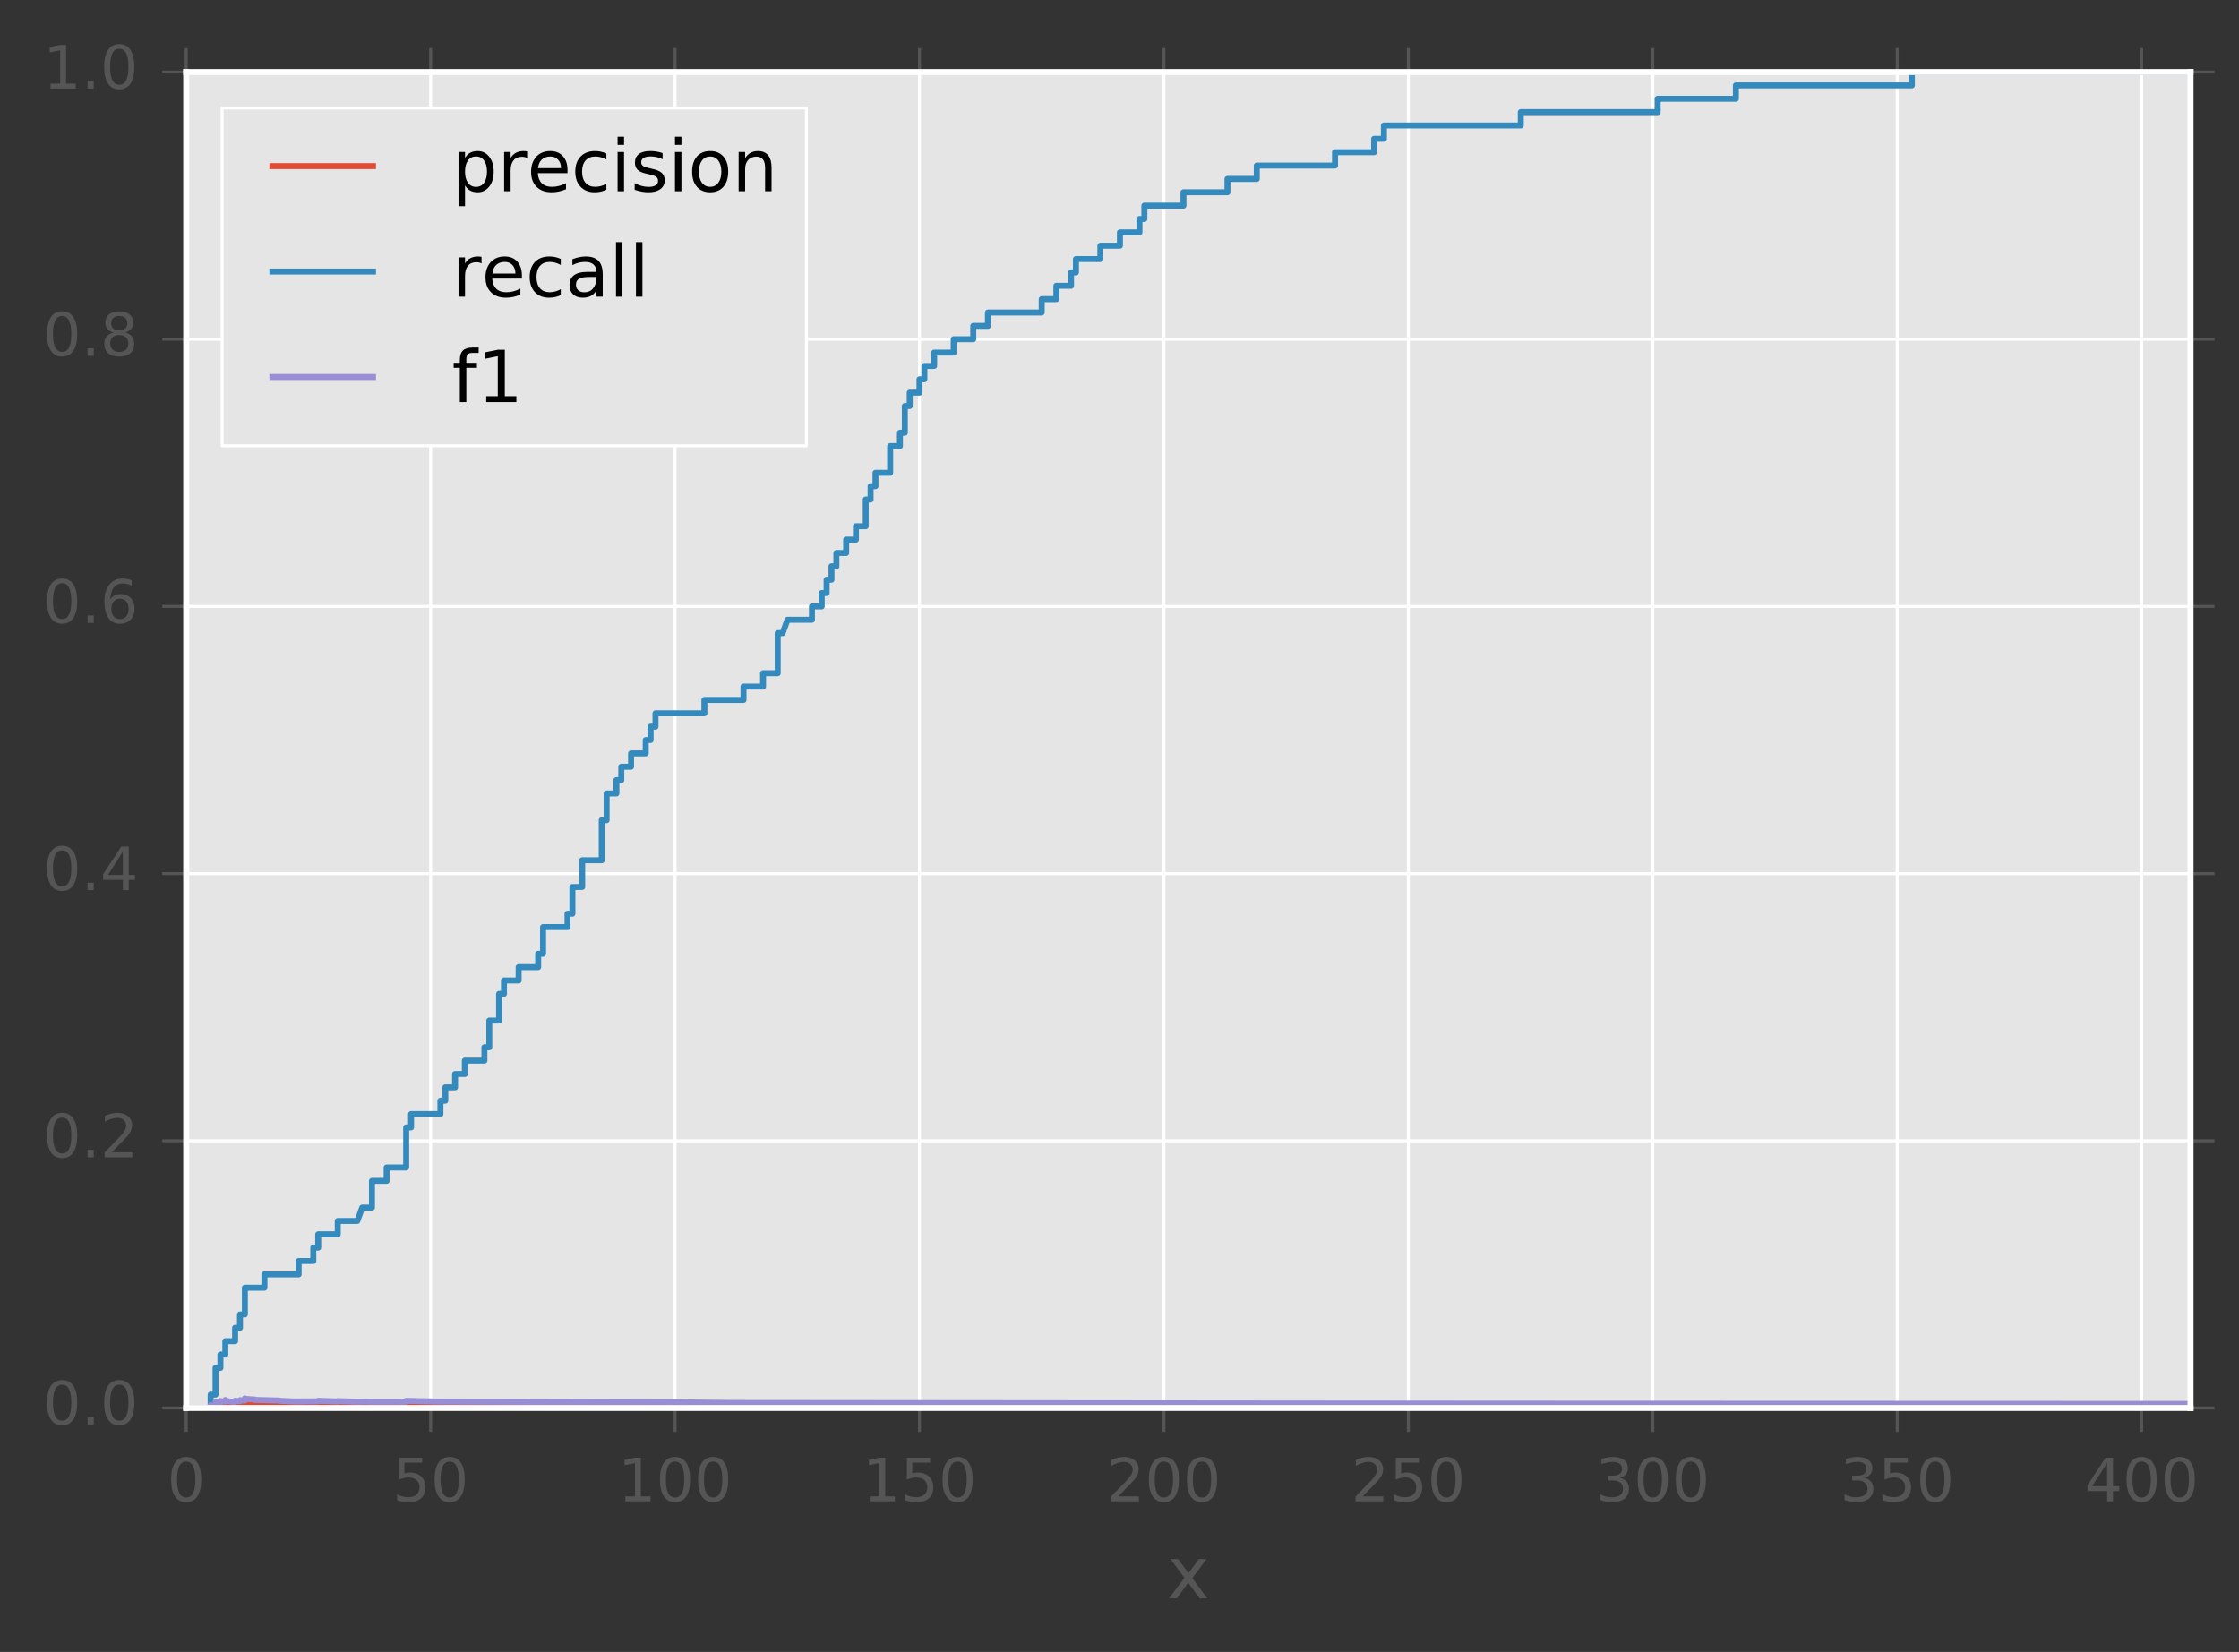 <?xml version="1.0" encoding="utf-8" standalone="no"?>
<!DOCTYPE svg PUBLIC "-//W3C//DTD SVG 1.1//EN"
  "http://www.w3.org/Graphics/SVG/1.1/DTD/svg11.dtd">
<!-- Created with matplotlib (http://matplotlib.org/) -->
<svg height="276pt" version="1.1" viewBox="0 0 374 276" width="374pt" xmlns="http://www.w3.org/2000/svg" xmlns:xlink="http://www.w3.org/1999/xlink">
 <rect x="0" y="0" width="374" height="276" fill="#333333" stroke="none"/>
 <defs>
  <style type="text/css">
*{stroke-linecap:butt;stroke-linejoin:round;stroke-miterlimit:100000;}
  </style>
 </defs>
 <g id="figure_1">
  <g id="patch_1">
   <path d="M 0 276.731 
L 374.481 276.731 
L 374.481 0 
L 0 0 
L 0 276.731 
z
" style="fill:none;"/>
  </g>
  <g id="axes_1">
   <g id="patch_2">
    <path d="M 31.103 235.239 
L 365.903 235.239 
L 365.903 12.039 
L 31.103 12.039 
z
" style="fill:#e5e5e5;"/>
   </g>
   <g id="matplotlib.axis_1">
    <g id="xtick_1">
     <g id="line2d_1">
      <path clip-path="url(#p56c1c72d8a)" d="M 31.103 235.239 
L 31.103 12.039 
" style="fill:none;stroke:#ffffff;stroke-linecap:square;stroke-width:0.5;"/>
     </g>
     <g id="line2d_2">
      <defs>
       <path d="M 0 0 
L 0 4 
" id="me4489cccd5" style="stroke:#555555;stroke-width:0.5;"/>
      </defs>
      <g>
       <use style="fill:#555555;stroke:#555555;stroke-width:0.5;" x="31.103" xlink:href="#me4489cccd5" y="235.239"/>
      </g>
     </g>
     <g id="line2d_3">
      <defs>
       <path d="M 0 0 
L 0 -4 
" id="m30f04e77b5" style="stroke:#555555;stroke-width:0.5;"/>
      </defs>
      <g>
       <use style="fill:#555555;stroke:#555555;stroke-width:0.5;" x="31.103" xlink:href="#m30f04e77b5" y="12.039"/>
      </g>
     </g>
     <g id="text_1">
      <!-- 0 -->
      <defs>
       <path d="M 31.781 66.406 
Q 24.172 66.406 20.328 58.906 
Q 16.5 51.422 16.5 36.375 
Q 16.5 21.391 20.328 13.891 
Q 24.172 6.391 31.781 6.391 
Q 39.453 6.391 43.281 13.891 
Q 47.125 21.391 47.125 36.375 
Q 47.125 51.422 43.281 58.906 
Q 39.453 66.406 31.781 66.406 
M 31.781 74.219 
Q 44.047 74.219 50.516 64.516 
Q 56.984 54.828 56.984 36.375 
Q 56.984 17.969 50.516 8.266 
Q 44.047 -1.422 31.781 -1.422 
Q 19.531 -1.422 13.062 8.266 
Q 6.594 17.969 6.594 36.375 
Q 6.594 54.828 13.062 64.516 
Q 19.531 74.219 31.781 74.219 
" id="BitstreamVeraSans-Roman-30"/>
      </defs>
      <g style="fill:#555555;" transform="translate(27.922 250.838)scale(0.1 -0.1)">
       <use xlink:href="#BitstreamVeraSans-Roman-30"/>
      </g>
     </g>
    </g>
    <g id="xtick_2">
     <g id="line2d_4">
      <path clip-path="url(#p56c1c72d8a)" d="M 71.932 235.239 
L 71.932 12.039 
" style="fill:none;stroke:#ffffff;stroke-linecap:square;stroke-width:0.5;"/>
     </g>
     <g id="line2d_5">
      <g>
       <use style="fill:#555555;stroke:#555555;stroke-width:0.5;" x="71.932" xlink:href="#me4489cccd5" y="235.239"/>
      </g>
     </g>
     <g id="line2d_6">
      <g>
       <use style="fill:#555555;stroke:#555555;stroke-width:0.5;" x="71.932" xlink:href="#m30f04e77b5" y="12.039"/>
      </g>
     </g>
     <g id="text_2">
      <!-- 50 -->
      <defs>
       <path d="M 10.797 72.906 
L 49.516 72.906 
L 49.516 64.594 
L 19.828 64.594 
L 19.828 46.734 
Q 21.969 47.469 24.109 47.828 
Q 26.266 48.188 28.422 48.188 
Q 40.625 48.188 47.75 41.5 
Q 54.891 34.812 54.891 23.391 
Q 54.891 11.625 47.562 5.094 
Q 40.234 -1.422 26.906 -1.422 
Q 22.312 -1.422 17.547 -0.641 
Q 12.797 0.141 7.719 1.703 
L 7.719 11.625 
Q 12.109 9.234 16.797 8.062 
Q 21.484 6.891 26.703 6.891 
Q 35.156 6.891 40.078 11.328 
Q 45.016 15.766 45.016 23.391 
Q 45.016 31 40.078 35.438 
Q 35.156 39.891 26.703 39.891 
Q 22.75 39.891 18.812 39.016 
Q 14.891 38.141 10.797 36.281 
z
" id="BitstreamVeraSans-Roman-35"/>
      </defs>
      <g style="fill:#555555;" transform="translate(65.57 250.838)scale(0.1 -0.1)">
       <use xlink:href="#BitstreamVeraSans-Roman-35"/>
       <use x="63.623" xlink:href="#BitstreamVeraSans-Roman-30"/>
      </g>
     </g>
    </g>
    <g id="xtick_3">
     <g id="line2d_7">
      <path clip-path="url(#p56c1c72d8a)" d="M 112.762 235.239 
L 112.762 12.039 
" style="fill:none;stroke:#ffffff;stroke-linecap:square;stroke-width:0.5;"/>
     </g>
     <g id="line2d_8">
      <g>
       <use style="fill:#555555;stroke:#555555;stroke-width:0.5;" x="112.762" xlink:href="#me4489cccd5" y="235.239"/>
      </g>
     </g>
     <g id="line2d_9">
      <g>
       <use style="fill:#555555;stroke:#555555;stroke-width:0.5;" x="112.762" xlink:href="#m30f04e77b5" y="12.039"/>
      </g>
     </g>
     <g id="text_3">
      <!-- 100 -->
      <defs>
       <path d="M 12.406 8.297 
L 28.516 8.297 
L 28.516 63.922 
L 10.984 60.406 
L 10.984 69.391 
L 28.422 72.906 
L 38.281 72.906 
L 38.281 8.297 
L 54.391 8.297 
L 54.391 0 
L 12.406 0 
z
" id="BitstreamVeraSans-Roman-31"/>
      </defs>
      <g style="fill:#555555;" transform="translate(103.218 250.838)scale(0.1 -0.1)">
       <use xlink:href="#BitstreamVeraSans-Roman-31"/>
       <use x="63.623" xlink:href="#BitstreamVeraSans-Roman-30"/>
       <use x="127.246" xlink:href="#BitstreamVeraSans-Roman-30"/>
      </g>
     </g>
    </g>
    <g id="xtick_4">
     <g id="line2d_10">
      <path clip-path="url(#p56c1c72d8a)" d="M 153.591 235.239 
L 153.591 12.039 
" style="fill:none;stroke:#ffffff;stroke-linecap:square;stroke-width:0.5;"/>
     </g>
     <g id="line2d_11">
      <g>
       <use style="fill:#555555;stroke:#555555;stroke-width:0.5;" x="153.591" xlink:href="#me4489cccd5" y="235.239"/>
      </g>
     </g>
     <g id="line2d_12">
      <g>
       <use style="fill:#555555;stroke:#555555;stroke-width:0.5;" x="153.591" xlink:href="#m30f04e77b5" y="12.039"/>
      </g>
     </g>
     <g id="text_4">
      <!-- 150 -->
      <g style="fill:#555555;" transform="translate(144.047 250.838)scale(0.1 -0.1)">
       <use xlink:href="#BitstreamVeraSans-Roman-31"/>
       <use x="63.623" xlink:href="#BitstreamVeraSans-Roman-35"/>
       <use x="127.246" xlink:href="#BitstreamVeraSans-Roman-30"/>
      </g>
     </g>
    </g>
    <g id="xtick_5">
     <g id="line2d_13">
      <path clip-path="url(#p56c1c72d8a)" d="M 194.42 235.239 
L 194.42 12.039 
" style="fill:none;stroke:#ffffff;stroke-linecap:square;stroke-width:0.5;"/>
     </g>
     <g id="line2d_14">
      <g>
       <use style="fill:#555555;stroke:#555555;stroke-width:0.5;" x="194.42" xlink:href="#me4489cccd5" y="235.239"/>
      </g>
     </g>
     <g id="line2d_15">
      <g>
       <use style="fill:#555555;stroke:#555555;stroke-width:0.5;" x="194.42" xlink:href="#m30f04e77b5" y="12.039"/>
      </g>
     </g>
     <g id="text_5">
      <!-- 200 -->
      <defs>
       <path d="M 19.188 8.297 
L 53.609 8.297 
L 53.609 0 
L 7.328 0 
L 7.328 8.297 
Q 12.938 14.109 22.625 23.891 
Q 32.328 33.688 34.812 36.531 
Q 39.547 41.844 41.422 45.531 
Q 43.312 49.219 43.312 52.781 
Q 43.312 58.594 39.234 62.25 
Q 35.156 65.922 28.609 65.922 
Q 23.969 65.922 18.812 64.312 
Q 13.672 62.703 7.812 59.422 
L 7.812 69.391 
Q 13.766 71.781 18.938 73 
Q 24.125 74.219 28.422 74.219 
Q 39.75 74.219 46.484 68.547 
Q 53.219 62.891 53.219 53.422 
Q 53.219 48.922 51.531 44.891 
Q 49.859 40.875 45.406 35.406 
Q 44.188 33.984 37.641 27.219 
Q 31.109 20.453 19.188 8.297 
" id="BitstreamVeraSans-Roman-32"/>
      </defs>
      <g style="fill:#555555;" transform="translate(184.876 250.838)scale(0.1 -0.1)">
       <use xlink:href="#BitstreamVeraSans-Roman-32"/>
       <use x="63.623" xlink:href="#BitstreamVeraSans-Roman-30"/>
       <use x="127.246" xlink:href="#BitstreamVeraSans-Roman-30"/>
      </g>
     </g>
    </g>
    <g id="xtick_6">
     <g id="line2d_16">
      <path clip-path="url(#p56c1c72d8a)" d="M 235.249 235.239 
L 235.249 12.039 
" style="fill:none;stroke:#ffffff;stroke-linecap:square;stroke-width:0.5;"/>
     </g>
     <g id="line2d_17">
      <g>
       <use style="fill:#555555;stroke:#555555;stroke-width:0.5;" x="235.249" xlink:href="#me4489cccd5" y="235.239"/>
      </g>
     </g>
     <g id="line2d_18">
      <g>
       <use style="fill:#555555;stroke:#555555;stroke-width:0.5;" x="235.249" xlink:href="#m30f04e77b5" y="12.039"/>
      </g>
     </g>
     <g id="text_6">
      <!-- 250 -->
      <g style="fill:#555555;" transform="translate(225.706 250.838)scale(0.1 -0.1)">
       <use xlink:href="#BitstreamVeraSans-Roman-32"/>
       <use x="63.623" xlink:href="#BitstreamVeraSans-Roman-35"/>
       <use x="127.246" xlink:href="#BitstreamVeraSans-Roman-30"/>
      </g>
     </g>
    </g>
    <g id="xtick_7">
     <g id="line2d_19">
      <path clip-path="url(#p56c1c72d8a)" d="M 276.079 235.239 
L 276.079 12.039 
" style="fill:none;stroke:#ffffff;stroke-linecap:square;stroke-width:0.5;"/>
     </g>
     <g id="line2d_20">
      <g>
       <use style="fill:#555555;stroke:#555555;stroke-width:0.5;" x="276.079" xlink:href="#me4489cccd5" y="235.239"/>
      </g>
     </g>
     <g id="line2d_21">
      <g>
       <use style="fill:#555555;stroke:#555555;stroke-width:0.5;" x="276.079" xlink:href="#m30f04e77b5" y="12.039"/>
      </g>
     </g>
     <g id="text_7">
      <!-- 300 -->
      <defs>
       <path d="M 40.578 39.312 
Q 47.656 37.797 51.625 33 
Q 55.609 28.219 55.609 21.188 
Q 55.609 10.406 48.188 4.484 
Q 40.766 -1.422 27.094 -1.422 
Q 22.516 -1.422 17.656 -0.516 
Q 12.797 0.391 7.625 2.203 
L 7.625 11.719 
Q 11.719 9.328 16.594 8.109 
Q 21.484 6.891 26.812 6.891 
Q 36.078 6.891 40.938 10.547 
Q 45.797 14.203 45.797 21.188 
Q 45.797 27.641 41.281 31.266 
Q 36.766 34.906 28.719 34.906 
L 20.219 34.906 
L 20.219 43.016 
L 29.109 43.016 
Q 36.375 43.016 40.234 45.922 
Q 44.094 48.828 44.094 54.297 
Q 44.094 59.906 40.109 62.906 
Q 36.141 65.922 28.719 65.922 
Q 24.656 65.922 20.016 65.031 
Q 15.375 64.156 9.812 62.312 
L 9.812 71.094 
Q 15.438 72.656 20.344 73.438 
Q 25.25 74.219 29.594 74.219 
Q 40.828 74.219 47.359 69.109 
Q 53.906 64.016 53.906 55.328 
Q 53.906 49.266 50.438 45.094 
Q 46.969 40.922 40.578 39.312 
" id="BitstreamVeraSans-Roman-33"/>
      </defs>
      <g style="fill:#555555;" transform="translate(266.535 250.838)scale(0.1 -0.1)">
       <use xlink:href="#BitstreamVeraSans-Roman-33"/>
       <use x="63.623" xlink:href="#BitstreamVeraSans-Roman-30"/>
       <use x="127.246" xlink:href="#BitstreamVeraSans-Roman-30"/>
      </g>
     </g>
    </g>
    <g id="xtick_8">
     <g id="line2d_22">
      <path clip-path="url(#p56c1c72d8a)" d="M 316.908 235.239 
L 316.908 12.039 
" style="fill:none;stroke:#ffffff;stroke-linecap:square;stroke-width:0.5;"/>
     </g>
     <g id="line2d_23">
      <g>
       <use style="fill:#555555;stroke:#555555;stroke-width:0.5;" x="316.908" xlink:href="#me4489cccd5" y="235.239"/>
      </g>
     </g>
     <g id="line2d_24">
      <g>
       <use style="fill:#555555;stroke:#555555;stroke-width:0.5;" x="316.908" xlink:href="#m30f04e77b5" y="12.039"/>
      </g>
     </g>
     <g id="text_8">
      <!-- 350 -->
      <g style="fill:#555555;" transform="translate(307.364 250.838)scale(0.1 -0.1)">
       <use xlink:href="#BitstreamVeraSans-Roman-33"/>
       <use x="63.623" xlink:href="#BitstreamVeraSans-Roman-35"/>
       <use x="127.246" xlink:href="#BitstreamVeraSans-Roman-30"/>
      </g>
     </g>
    </g>
    <g id="xtick_9">
     <g id="line2d_25">
      <path clip-path="url(#p56c1c72d8a)" d="M 357.737 235.239 
L 357.737 12.039 
" style="fill:none;stroke:#ffffff;stroke-linecap:square;stroke-width:0.5;"/>
     </g>
     <g id="line2d_26">
      <g>
       <use style="fill:#555555;stroke:#555555;stroke-width:0.5;" x="357.737" xlink:href="#me4489cccd5" y="235.239"/>
      </g>
     </g>
     <g id="line2d_27">
      <g>
       <use style="fill:#555555;stroke:#555555;stroke-width:0.5;" x="357.737" xlink:href="#m30f04e77b5" y="12.039"/>
      </g>
     </g>
     <g id="text_9">
      <!-- 400 -->
      <defs>
       <path d="M 37.797 64.312 
L 12.891 25.391 
L 37.797 25.391 
z
M 35.203 72.906 
L 47.609 72.906 
L 47.609 25.391 
L 58.016 25.391 
L 58.016 17.188 
L 47.609 17.188 
L 47.609 0 
L 37.797 0 
L 37.797 17.188 
L 4.891 17.188 
L 4.891 26.703 
z
" id="BitstreamVeraSans-Roman-34"/>
      </defs>
      <g style="fill:#555555;" transform="translate(348.194 250.838)scale(0.1 -0.1)">
       <use xlink:href="#BitstreamVeraSans-Roman-34"/>
       <use x="63.623" xlink:href="#BitstreamVeraSans-Roman-30"/>
       <use x="127.246" xlink:href="#BitstreamVeraSans-Roman-30"/>
      </g>
     </g>
    </g>
    <g id="text_10">
     <!-- x -->
     <defs>
      <path d="M 54.891 54.688 
L 35.109 28.078 
L 55.906 0 
L 45.312 0 
L 29.391 21.484 
L 13.484 0 
L 2.875 0 
L 24.125 28.609 
L 4.688 54.688 
L 15.281 54.688 
L 29.781 35.203 
L 44.281 54.688 
z
" id="BitstreamVeraSans-Roman-78"/>
     </defs>
     <g style="fill:#555555;" transform="translate(194.952 267.035)scale(0.12 -0.12)">
      <use xlink:href="#BitstreamVeraSans-Roman-78"/>
     </g>
    </g>
   </g>
   <g id="matplotlib.axis_2">
    <g id="ytick_1">
     <g id="line2d_28">
      <path clip-path="url(#p56c1c72d8a)" d="M 31.103 235.239 
L 365.903 235.239 
" style="fill:none;stroke:#ffffff;stroke-linecap:square;stroke-width:0.5;"/>
     </g>
     <g id="line2d_29">
      <defs>
       <path d="M 0 0 
L -4 0 
" id="mc86b7fa9bc" style="stroke:#555555;stroke-width:0.5;"/>
      </defs>
      <g>
       <use style="fill:#555555;stroke:#555555;stroke-width:0.5;" x="31.103" xlink:href="#mc86b7fa9bc" y="235.239"/>
      </g>
     </g>
     <g id="line2d_30">
      <defs>
       <path d="M 0 0 
L 4 0 
" id="m906331a418" style="stroke:#555555;stroke-width:0.5;"/>
      </defs>
      <g>
       <use style="fill:#555555;stroke:#555555;stroke-width:0.5;" x="365.903" xlink:href="#m906331a418" y="235.239"/>
      </g>
     </g>
     <g id="text_11">
      <!-- 0.0 -->
      <defs>
       <path d="M 10.688 12.406 
L 21 12.406 
L 21 0 
L 10.688 0 
z
" id="BitstreamVeraSans-Roman-2e"/>
      </defs>
      <g style="fill:#555555;" transform="translate(7.2 237.998)scale(0.1 -0.1)">
       <use xlink:href="#BitstreamVeraSans-Roman-30"/>
       <use x="63.623" xlink:href="#BitstreamVeraSans-Roman-2e"/>
       <use x="95.41" xlink:href="#BitstreamVeraSans-Roman-30"/>
      </g>
     </g>
    </g>
    <g id="ytick_2">
     <g id="line2d_31">
      <path clip-path="url(#p56c1c72d8a)" d="M 31.103 190.599 
L 365.903 190.599 
" style="fill:none;stroke:#ffffff;stroke-linecap:square;stroke-width:0.5;"/>
     </g>
     <g id="line2d_32">
      <g>
       <use style="fill:#555555;stroke:#555555;stroke-width:0.5;" x="31.103" xlink:href="#mc86b7fa9bc" y="190.599"/>
      </g>
     </g>
     <g id="line2d_33">
      <g>
       <use style="fill:#555555;stroke:#555555;stroke-width:0.5;" x="365.903" xlink:href="#m906331a418" y="190.599"/>
      </g>
     </g>
     <g id="text_12">
      <!-- 0.2 -->
      <g style="fill:#555555;" transform="translate(7.2 193.358)scale(0.1 -0.1)">
       <use xlink:href="#BitstreamVeraSans-Roman-30"/>
       <use x="63.623" xlink:href="#BitstreamVeraSans-Roman-2e"/>
       <use x="95.41" xlink:href="#BitstreamVeraSans-Roman-32"/>
      </g>
     </g>
    </g>
    <g id="ytick_3">
     <g id="line2d_34">
      <path clip-path="url(#p56c1c72d8a)" d="M 31.103 145.959 
L 365.903 145.959 
" style="fill:none;stroke:#ffffff;stroke-linecap:square;stroke-width:0.5;"/>
     </g>
     <g id="line2d_35">
      <g>
       <use style="fill:#555555;stroke:#555555;stroke-width:0.5;" x="31.103" xlink:href="#mc86b7fa9bc" y="145.959"/>
      </g>
     </g>
     <g id="line2d_36">
      <g>
       <use style="fill:#555555;stroke:#555555;stroke-width:0.5;" x="365.903" xlink:href="#m906331a418" y="145.959"/>
      </g>
     </g>
     <g id="text_13">
      <!-- 0.4 -->
      <g style="fill:#555555;" transform="translate(7.2 148.718)scale(0.1 -0.1)">
       <use xlink:href="#BitstreamVeraSans-Roman-30"/>
       <use x="63.623" xlink:href="#BitstreamVeraSans-Roman-2e"/>
       <use x="95.41" xlink:href="#BitstreamVeraSans-Roman-34"/>
      </g>
     </g>
    </g>
    <g id="ytick_4">
     <g id="line2d_37">
      <path clip-path="url(#p56c1c72d8a)" d="M 31.103 101.319 
L 365.903 101.319 
" style="fill:none;stroke:#ffffff;stroke-linecap:square;stroke-width:0.5;"/>
     </g>
     <g id="line2d_38">
      <g>
       <use style="fill:#555555;stroke:#555555;stroke-width:0.5;" x="31.103" xlink:href="#mc86b7fa9bc" y="101.319"/>
      </g>
     </g>
     <g id="line2d_39">
      <g>
       <use style="fill:#555555;stroke:#555555;stroke-width:0.5;" x="365.903" xlink:href="#m906331a418" y="101.319"/>
      </g>
     </g>
     <g id="text_14">
      <!-- 0.6 -->
      <defs>
       <path d="M 33.016 40.375 
Q 26.375 40.375 22.484 35.828 
Q 18.609 31.297 18.609 23.391 
Q 18.609 15.531 22.484 10.953 
Q 26.375 6.391 33.016 6.391 
Q 39.656 6.391 43.531 10.953 
Q 47.406 15.531 47.406 23.391 
Q 47.406 31.297 43.531 35.828 
Q 39.656 40.375 33.016 40.375 
M 52.594 71.297 
L 52.594 62.312 
Q 48.875 64.062 45.094 64.984 
Q 41.312 65.922 37.594 65.922 
Q 27.828 65.922 22.672 59.328 
Q 17.531 52.734 16.797 39.406 
Q 19.672 43.656 24.016 45.922 
Q 28.375 48.188 33.594 48.188 
Q 44.578 48.188 50.953 41.516 
Q 57.328 34.859 57.328 23.391 
Q 57.328 12.156 50.688 5.359 
Q 44.047 -1.422 33.016 -1.422 
Q 20.359 -1.422 13.672 8.266 
Q 6.984 17.969 6.984 36.375 
Q 6.984 53.656 15.188 63.938 
Q 23.391 74.219 37.203 74.219 
Q 40.922 74.219 44.703 73.484 
Q 48.484 72.75 52.594 71.297 
" id="BitstreamVeraSans-Roman-36"/>
      </defs>
      <g style="fill:#555555;" transform="translate(7.2 104.078)scale(0.1 -0.1)">
       <use xlink:href="#BitstreamVeraSans-Roman-30"/>
       <use x="63.623" xlink:href="#BitstreamVeraSans-Roman-2e"/>
       <use x="95.41" xlink:href="#BitstreamVeraSans-Roman-36"/>
      </g>
     </g>
    </g>
    <g id="ytick_5">
     <g id="line2d_40">
      <path clip-path="url(#p56c1c72d8a)" d="M 31.103 56.679 
L 365.903 56.679 
" style="fill:none;stroke:#ffffff;stroke-linecap:square;stroke-width:0.5;"/>
     </g>
     <g id="line2d_41">
      <g>
       <use style="fill:#555555;stroke:#555555;stroke-width:0.5;" x="31.103" xlink:href="#mc86b7fa9bc" y="56.679"/>
      </g>
     </g>
     <g id="line2d_42">
      <g>
       <use style="fill:#555555;stroke:#555555;stroke-width:0.5;" x="365.903" xlink:href="#m906331a418" y="56.679"/>
      </g>
     </g>
     <g id="text_15">
      <!-- 0.8 -->
      <defs>
       <path d="M 31.781 34.625 
Q 24.75 34.625 20.719 30.859 
Q 16.703 27.094 16.703 20.516 
Q 16.703 13.922 20.719 10.156 
Q 24.75 6.391 31.781 6.391 
Q 38.812 6.391 42.859 10.172 
Q 46.922 13.969 46.922 20.516 
Q 46.922 27.094 42.891 30.859 
Q 38.875 34.625 31.781 34.625 
M 21.922 38.812 
Q 15.578 40.375 12.031 44.719 
Q 8.5 49.078 8.5 55.328 
Q 8.5 64.062 14.719 69.141 
Q 20.953 74.219 31.781 74.219 
Q 42.672 74.219 48.875 69.141 
Q 55.078 64.062 55.078 55.328 
Q 55.078 49.078 51.531 44.719 
Q 48 40.375 41.703 38.812 
Q 48.828 37.156 52.797 32.312 
Q 56.781 27.484 56.781 20.516 
Q 56.781 9.906 50.312 4.234 
Q 43.844 -1.422 31.781 -1.422 
Q 19.734 -1.422 13.25 4.234 
Q 6.781 9.906 6.781 20.516 
Q 6.781 27.484 10.781 32.312 
Q 14.797 37.156 21.922 38.812 
M 18.312 54.391 
Q 18.312 48.734 21.844 45.562 
Q 25.391 42.391 31.781 42.391 
Q 38.141 42.391 41.719 45.562 
Q 45.312 48.734 45.312 54.391 
Q 45.312 60.062 41.719 63.234 
Q 38.141 66.406 31.781 66.406 
Q 25.391 66.406 21.844 63.234 
Q 18.312 60.062 18.312 54.391 
" id="BitstreamVeraSans-Roman-38"/>
      </defs>
      <g style="fill:#555555;" transform="translate(7.2 59.438)scale(0.1 -0.1)">
       <use xlink:href="#BitstreamVeraSans-Roman-30"/>
       <use x="63.623" xlink:href="#BitstreamVeraSans-Roman-2e"/>
       <use x="95.41" xlink:href="#BitstreamVeraSans-Roman-38"/>
      </g>
     </g>
    </g>
    <g id="ytick_6">
     <g id="line2d_43">
      <path clip-path="url(#p56c1c72d8a)" d="M 31.103 12.039 
L 365.903 12.039 
" style="fill:none;stroke:#ffffff;stroke-linecap:square;stroke-width:0.5;"/>
     </g>
     <g id="line2d_44">
      <g>
       <use style="fill:#555555;stroke:#555555;stroke-width:0.5;" x="31.103" xlink:href="#mc86b7fa9bc" y="12.039"/>
      </g>
     </g>
     <g id="line2d_45">
      <g>
       <use style="fill:#555555;stroke:#555555;stroke-width:0.5;" x="365.903" xlink:href="#m906331a418" y="12.039"/>
      </g>
     </g>
     <g id="text_16">
      <!-- 1.0 -->
      <g style="fill:#555555;" transform="translate(7.2 14.798)scale(0.1 -0.1)">
       <use xlink:href="#BitstreamVeraSans-Roman-31"/>
       <use x="63.623" xlink:href="#BitstreamVeraSans-Roman-2e"/>
       <use x="95.41" xlink:href="#BitstreamVeraSans-Roman-30"/>
      </g>
     </g>
    </g>
   </g>
   <g id="line2d_46">
    <path clip-path="url(#p56c1c72d8a)" d="M 31.103 235.239 
L 31.92 235.239 
L 31.92 235.239 
L 31.92 235.239 
L 32.736 235.239 
L 32.736 235.239 
L 32.736 235.239 
L 33.553 235.239 
L 33.553 235.239 
L 33.553 235.239 
L 34.369 235.239 
L 34.369 235.239 
L 34.369 235.239 
L 35.186 235.239 
L 35.186 235.239 
L 35.186 235.239 
L 35.186 234.98 
L 35.186 234.98 
L 35.186 234.98 
L 35.186 235.03 
L 36.003 235.039 
L 36.003 234.693 
L 36.003 234.734 
L 36.819 234.767 
L 36.819 234.609 
L 36.819 234.665 
L 37.636 234.669 
L 37.636 234.526 
L 37.636 234.606 
L 40.902 234.58 
L 40.902 234.406 
L 40.902 234.446 
L 43.352 234.558 
L 43.352 234.576 
L 49.885 234.689 
L 49.885 234.691 
L 49.885 234.691 
L 49.885 234.691 
L 49.885 234.636 
L 49.885 234.653 
L 114.395 234.775 
L 114.395 234.777 
L 263.83 234.891 
L 263.83 234.892 
L 365.903 234.902 
L 365.903 234.902 
" style="fill:none;stroke:#e24a33;stroke-linecap:square;"/>
   </g>
   <g id="line2d_47">
    <path clip-path="url(#p56c1c72d8a)" d="M 31.103 235.239 
L 31.92 235.239 
L 31.92 235.239 
L 31.92 235.239 
L 32.736 235.239 
L 32.736 235.239 
L 32.736 235.239 
L 33.553 235.239 
L 33.553 235.239 
L 33.553 235.239 
L 34.369 235.239 
L 34.369 235.239 
L 34.369 235.239 
L 35.186 235.239 
L 35.186 235.239 
L 35.186 235.239 
L 35.186 233.007 
L 35.186 233.007 
L 35.186 233.007 
L 36.003 233.007 
L 36.003 233.007 
L 36.003 233.007 
L 36.003 230.775 
L 36.003 230.775 
L 36.003 230.775 
L 36.003 228.543 
L 36.003 228.543 
L 36.003 228.543 
L 36.819 228.543 
L 36.819 228.543 
L 36.819 228.543 
L 36.819 226.311 
L 36.819 226.311 
L 36.819 226.311 
L 37.636 226.311 
L 37.636 226.311 
L 37.636 226.311 
L 37.636 224.079 
L 37.636 224.079 
L 37.636 224.079 
L 38.452 224.079 
L 38.452 224.079 
L 38.452 224.079 
L 39.269 224.079 
L 39.269 224.079 
L 39.269 224.079 
L 39.269 221.847 
L 39.269 221.847 
L 39.269 221.847 
L 40.086 221.847 
L 40.086 221.847 
L 40.086 221.847 
L 40.086 219.615 
L 40.086 219.615 
L 40.086 219.615 
L 40.902 219.615 
L 40.902 219.615 
L 40.902 219.615 
L 40.902 217.383 
L 40.902 217.383 
L 40.902 217.383 
L 40.902 215.151 
L 40.902 215.151 
L 40.902 215.151 
L 41.719 215.151 
L 41.719 215.151 
L 41.719 215.151 
L 42.535 215.151 
L 42.535 215.151 
L 42.535 215.151 
L 43.352 215.151 
L 43.352 215.151 
L 43.352 215.151 
L 44.168 215.151 
L 44.168 215.151 
L 44.168 215.151 
L 44.168 212.919 
L 44.168 212.919 
L 44.168 212.919 
L 44.985 212.919 
L 44.985 212.919 
L 44.985 212.919 
L 45.802 212.919 
L 45.802 212.919 
L 45.802 212.919 
L 46.618 212.919 
L 46.618 212.919 
L 46.618 212.919 
L 47.435 212.919 
L 47.435 212.919 
L 47.435 212.919 
L 48.251 212.919 
L 48.251 212.919 
L 48.251 212.919 
L 49.068 212.919 
L 49.068 212.919 
L 49.068 212.919 
L 49.885 212.919 
L 49.885 212.919 
L 49.885 212.919 
L 49.885 210.687 
L 49.885 210.687 
L 49.885 210.687 
L 50.701 210.687 
L 50.701 210.687 
L 50.701 210.687 
L 51.518 210.687 
L 51.518 210.687 
L 51.518 210.687 
L 52.334 210.687 
L 52.334 210.687 
L 52.334 210.687 
L 52.334 208.455 
L 52.334 208.455 
L 52.334 208.455 
L 53.151 208.455 
L 53.151 208.455 
L 53.151 208.455 
L 53.151 206.223 
L 53.151 206.223 
L 53.151 206.223 
L 53.968 206.223 
L 53.968 206.223 
L 53.968 206.223 
L 54.784 206.223 
L 54.784 206.223 
L 54.784 206.223 
L 55.601 206.223 
L 55.601 206.223 
L 55.601 206.223 
L 56.417 206.223 
L 56.417 206.223 
L 56.417 206.223 
L 56.417 203.991 
L 56.417 203.991 
L 56.417 203.991 
L 57.234 203.991 
L 57.234 203.991 
L 57.234 203.991 
L 58.05 203.991 
L 58.05 203.991 
L 58.05 203.991 
L 58.867 203.991 
L 58.867 203.991 
L 58.867 203.991 
L 59.684 203.991 
L 59.684 203.991 
L 59.684 203.991 
L 60.5 201.759 
L 60.5 201.759 
L 60.5 201.759 
L 61.317 201.759 
L 61.317 201.759 
L 61.317 201.759 
L 62.133 201.759 
L 62.133 201.759 
L 62.133 201.759 
L 62.133 199.527 
L 62.133 199.527 
L 62.133 199.527 
L 62.133 197.295 
L 62.133 197.295 
L 62.133 197.295 
L 62.95 197.295 
L 62.95 197.295 
L 62.95 197.295 
L 63.767 197.295 
L 63.767 197.295 
L 63.767 197.295 
L 64.583 197.295 
L 64.583 197.295 
L 64.583 197.295 
L 64.583 195.063 
L 64.583 195.063 
L 64.583 195.063 
L 65.4 195.063 
L 65.4 195.063 
L 65.4 195.063 
L 66.216 195.063 
L 66.216 195.063 
L 66.216 195.063 
L 67.033 195.063 
L 67.033 195.063 
L 67.033 195.063 
L 67.849 195.063 
L 67.849 195.063 
L 67.849 195.063 
L 67.849 192.831 
L 67.849 192.831 
L 67.849 192.831 
L 67.849 190.599 
L 67.849 190.599 
L 67.849 190.599 
L 67.849 188.367 
L 67.849 188.367 
L 67.849 188.367 
L 68.666 188.367 
L 68.666 188.367 
L 68.666 188.367 
L 68.666 186.135 
L 68.666 186.135 
L 68.666 186.135 
L 69.483 186.135 
L 69.483 186.135 
L 69.483 186.135 
L 70.299 186.135 
L 70.299 186.135 
L 70.299 186.135 
L 71.116 186.135 
L 71.116 186.135 
L 71.116 186.135 
L 71.932 186.135 
L 71.932 186.135 
L 71.932 186.135 
L 72.749 186.135 
L 72.749 186.135 
L 72.749 186.135 
L 73.566 186.135 
L 73.566 186.135 
L 73.566 186.135 
L 73.566 183.903 
L 73.566 183.903 
L 73.566 183.903 
L 74.382 183.903 
L 74.382 183.903 
L 74.382 183.903 
L 74.382 181.671 
L 74.382 181.671 
L 74.382 181.671 
L 75.199 181.671 
L 75.199 181.671 
L 75.199 181.671 
L 76.015 181.671 
L 76.015 181.671 
L 76.015 181.671 
L 76.015 179.439 
L 76.015 179.439 
L 76.015 179.439 
L 76.832 179.439 
L 76.832 179.439 
L 76.832 179.439 
L 77.648 179.439 
L 77.648 179.439 
L 77.648 179.439 
L 77.648 177.207 
L 77.648 177.207 
L 77.648 177.207 
L 78.465 177.207 
L 78.465 177.207 
L 78.465 177.207 
L 79.282 177.207 
L 79.282 177.207 
L 79.282 177.207 
L 80.098 177.207 
L 80.098 177.207 
L 80.098 177.207 
L 80.915 177.207 
L 80.915 177.207 
L 80.915 177.207 
L 80.915 174.975 
L 80.915 174.975 
L 80.915 174.975 
L 81.731 174.975 
L 81.731 174.975 
L 81.731 174.975 
L 81.731 172.743 
L 81.731 172.743 
L 81.731 172.743 
L 81.731 170.511 
L 81.731 170.511 
L 81.731 170.511 
L 82.548 170.511 
L 82.548 170.511 
L 82.548 170.511 
L 83.365 170.511 
L 83.365 170.511 
L 83.365 170.511 
L 83.365 168.279 
L 83.365 168.279 
L 83.365 168.279 
L 83.365 166.047 
L 83.365 166.047 
L 83.365 166.047 
L 84.181 166.047 
L 84.181 166.047 
L 84.181 166.047 
L 84.181 163.815 
L 84.181 163.815 
L 84.181 163.815 
L 84.998 163.815 
L 84.998 163.815 
L 84.998 163.815 
L 85.814 163.815 
L 85.814 163.815 
L 85.814 163.815 
L 86.631 163.815 
L 86.631 163.815 
L 86.631 163.815 
L 86.631 161.583 
L 86.631 161.583 
L 86.631 161.583 
L 87.448 161.583 
L 87.448 161.583 
L 87.448 161.583 
L 88.264 161.583 
L 88.264 161.583 
L 88.264 161.583 
L 89.081 161.583 
L 89.081 161.583 
L 89.081 161.583 
L 89.897 161.583 
L 89.897 161.583 
L 89.897 161.583 
L 89.897 159.351 
L 89.897 159.351 
L 89.897 159.351 
L 90.714 159.351 
L 90.714 159.351 
L 90.714 159.351 
L 90.714 157.119 
L 90.714 157.119 
L 90.714 157.119 
L 90.714 154.887 
L 90.714 154.887 
L 90.714 154.887 
L 91.53 154.887 
L 91.53 154.887 
L 91.53 154.887 
L 92.347 154.887 
L 92.347 154.887 
L 92.347 154.887 
L 93.164 154.887 
L 93.164 154.887 
L 93.164 154.887 
L 93.98 154.887 
L 93.98 154.887 
L 93.98 154.887 
L 94.797 154.887 
L 94.797 154.887 
L 94.797 154.887 
L 94.797 152.655 
L 94.797 152.655 
L 94.797 152.655 
L 95.613 152.655 
L 95.613 152.655 
L 95.613 152.655 
L 95.613 150.423 
L 95.613 150.423 
L 95.613 150.423 
L 95.613 148.191 
L 95.613 148.191 
L 95.613 148.191 
L 96.43 148.191 
L 96.43 148.191 
L 96.43 148.191 
L 97.247 148.191 
L 97.247 148.191 
L 97.247 148.191 
L 97.247 145.959 
L 97.247 145.959 
L 97.247 145.959 
L 97.247 143.727 
L 97.247 143.727 
L 97.247 143.727 
L 98.063 143.727 
L 98.063 143.727 
L 98.063 143.727 
L 98.88 143.727 
L 98.88 143.727 
L 98.88 143.727 
L 99.696 143.727 
L 99.696 143.727 
L 99.696 143.727 
L 100.513 143.727 
L 100.513 143.727 
L 100.513 143.727 
L 100.513 141.495 
L 100.513 141.495 
L 100.513 141.495 
L 100.513 139.263 
L 100.513 139.263 
L 100.513 139.263 
L 100.513 137.031 
L 100.513 137.031 
L 100.513 137.031 
L 101.329 137.031 
L 101.329 137.031 
L 101.329 137.031 
L 101.329 134.799 
L 101.329 134.799 
L 101.329 134.799 
L 101.329 132.567 
L 101.329 132.567 
L 101.329 132.567 
L 102.146 132.567 
L 102.146 132.567 
L 102.146 132.567 
L 102.963 132.567 
L 102.963 132.567 
L 102.963 132.567 
L 102.963 130.335 
L 102.963 130.335 
L 102.963 130.335 
L 103.779 130.335 
L 103.779 130.335 
L 103.779 130.335 
L 103.779 128.103 
L 103.779 128.103 
L 103.779 128.103 
L 104.596 128.103 
L 104.596 128.103 
L 104.596 128.103 
L 105.412 128.103 
L 105.412 128.103 
L 105.412 128.103 
L 105.412 125.871 
L 105.412 125.871 
L 105.412 125.871 
L 106.229 125.871 
L 106.229 125.871 
L 106.229 125.871 
L 107.046 125.871 
L 107.046 125.871 
L 107.046 125.871 
L 107.862 125.871 
L 107.862 125.871 
L 107.862 125.871 
L 107.862 123.639 
L 107.862 123.639 
L 107.862 123.639 
L 108.679 123.639 
L 108.679 123.639 
L 108.679 123.639 
L 108.679 121.407 
L 108.679 121.407 
L 108.679 121.407 
L 109.495 121.407 
L 109.495 121.407 
L 109.495 121.407 
L 109.495 119.175 
L 109.495 119.175 
L 109.495 119.175 
L 110.312 119.175 
L 110.312 119.175 
L 110.312 119.175 
L 111.128 119.175 
L 111.128 119.175 
L 111.128 119.175 
L 111.945 119.175 
L 111.945 119.175 
L 111.945 119.175 
L 112.762 119.175 
L 112.762 119.175 
L 112.762 119.175 
L 113.578 119.175 
L 113.578 119.175 
L 113.578 119.175 
L 114.395 119.175 
L 114.395 119.175 
L 114.395 119.175 
L 115.211 119.175 
L 115.211 119.175 
L 115.211 119.175 
L 116.028 119.175 
L 116.028 119.175 
L 116.028 119.175 
L 116.845 119.175 
L 116.845 119.175 
L 116.845 119.175 
L 117.661 119.175 
L 117.661 119.175 
L 117.661 119.175 
L 117.661 116.943 
L 117.661 116.943 
L 117.661 116.943 
L 118.478 116.943 
L 118.478 116.943 
L 118.478 116.943 
L 119.294 116.943 
L 119.294 116.943 
L 119.294 116.943 
L 120.111 116.943 
L 120.111 116.943 
L 120.111 116.943 
L 120.928 116.943 
L 120.928 116.943 
L 120.928 116.943 
L 121.744 116.943 
L 121.744 116.943 
L 121.744 116.943 
L 122.561 116.943 
L 122.561 116.943 
L 122.561 116.943 
L 123.377 116.943 
L 123.377 116.943 
L 123.377 116.943 
L 124.194 116.943 
L 124.194 116.943 
L 124.194 116.943 
L 124.194 114.711 
L 124.194 114.711 
L 124.194 114.711 
L 125.01 114.711 
L 125.01 114.711 
L 125.01 114.711 
L 125.827 114.711 
L 125.827 114.711 
L 125.827 114.711 
L 126.644 114.711 
L 126.644 114.711 
L 126.644 114.711 
L 127.46 114.711 
L 127.46 114.711 
L 127.46 114.711 
L 127.46 112.479 
L 127.46 112.479 
L 127.46 112.479 
L 128.277 112.479 
L 128.277 112.479 
L 128.277 112.479 
L 129.093 112.479 
L 129.093 112.479 
L 129.093 112.479 
L 129.91 112.479 
L 129.91 112.479 
L 129.91 112.479 
L 129.91 110.247 
L 129.91 110.247 
L 129.91 110.247 
L 129.91 108.015 
L 129.91 108.015 
L 129.91 108.015 
L 129.91 105.783 
L 129.91 105.783 
L 129.91 105.783 
L 130.727 105.783 
L 130.727 105.783 
L 130.727 105.783 
L 131.543 103.551 
L 131.543 103.551 
L 131.543 103.551 
L 132.36 103.551 
L 132.36 103.551 
L 132.36 103.551 
L 133.176 103.551 
L 133.176 103.551 
L 133.176 103.551 
L 133.993 103.551 
L 133.993 103.551 
L 133.993 103.551 
L 134.809 103.551 
L 134.809 103.551 
L 134.809 103.551 
L 135.626 103.551 
L 135.626 103.551 
L 135.626 103.551 
L 135.626 101.319 
L 135.626 101.319 
L 135.626 101.319 
L 136.443 101.319 
L 136.443 101.319 
L 136.443 101.319 
L 137.259 101.319 
L 137.259 101.319 
L 137.259 101.319 
L 137.259 99.087 
L 137.259 99.087 
L 137.259 99.087 
L 138.076 99.087 
L 138.076 99.087 
L 138.076 99.087 
L 138.076 96.855 
L 138.076 96.855 
L 138.076 96.855 
L 138.892 96.855 
L 138.892 96.855 
L 138.892 96.855 
L 138.892 94.623 
L 138.892 94.623 
L 138.892 94.623 
L 139.709 94.623 
L 139.709 94.623 
L 139.709 94.623 
L 139.709 92.391 
L 139.709 92.391 
L 139.709 92.391 
L 140.526 92.391 
L 140.526 92.391 
L 140.526 92.391 
L 141.342 92.391 
L 141.342 92.391 
L 141.342 92.391 
L 141.342 90.159 
L 141.342 90.159 
L 141.342 90.159 
L 142.159 90.159 
L 142.159 90.159 
L 142.159 90.159 
L 142.975 90.159 
L 142.975 90.159 
L 142.975 90.159 
L 142.975 87.927 
L 142.975 87.927 
L 142.975 87.927 
L 143.792 87.927 
L 143.792 87.927 
L 143.792 87.927 
L 144.608 87.927 
L 144.608 87.927 
L 144.608 87.927 
L 144.608 85.695 
L 144.608 85.695 
L 144.608 85.695 
L 144.608 83.463 
L 144.608 83.463 
L 144.608 83.463 
L 145.425 83.463 
L 145.425 83.463 
L 145.425 83.463 
L 145.425 81.231 
L 145.425 81.231 
L 145.425 81.231 
L 146.242 81.231 
L 146.242 81.231 
L 146.242 81.231 
L 146.242 78.999 
L 146.242 78.999 
L 146.242 78.999 
L 147.058 78.999 
L 147.058 78.999 
L 147.058 78.999 
L 147.875 78.999 
L 147.875 78.999 
L 147.875 78.999 
L 148.691 78.999 
L 148.691 78.999 
L 148.691 78.999 
L 148.691 76.767 
L 148.691 76.767 
L 148.691 76.767 
L 148.691 74.535 
L 148.691 74.535 
L 148.691 74.535 
L 149.508 74.535 
L 149.508 74.535 
L 149.508 74.535 
L 150.325 74.535 
L 150.325 74.535 
L 150.325 74.535 
L 150.325 72.303 
L 150.325 72.303 
L 150.325 72.303 
L 151.141 72.303 
L 151.141 72.303 
L 151.141 72.303 
L 151.141 70.071 
L 151.141 70.071 
L 151.141 70.071 
L 151.141 67.839 
L 151.141 67.839 
L 151.141 67.839 
L 151.958 67.839 
L 151.958 67.839 
L 151.958 67.839 
L 151.958 65.607 
L 151.958 65.607 
L 151.958 65.607 
L 152.774 65.607 
L 152.774 65.607 
L 152.774 65.607 
L 153.591 65.607 
L 153.591 65.607 
L 153.591 65.607 
L 153.591 63.375 
L 153.591 63.375 
L 153.591 63.375 
L 154.408 63.375 
L 154.408 63.375 
L 154.408 63.375 
L 154.408 61.143 
L 154.408 61.143 
L 154.408 61.143 
L 155.224 61.143 
L 155.224 61.143 
L 155.224 61.143 
L 156.041 61.143 
L 156.041 61.143 
L 156.041 61.143 
L 156.041 58.911 
L 156.041 58.911 
L 156.041 58.911 
L 156.857 58.911 
L 156.857 58.911 
L 156.857 58.911 
L 157.674 58.911 
L 157.674 58.911 
L 157.674 58.911 
L 158.49 58.911 
L 158.49 58.911 
L 158.49 58.911 
L 159.307 58.911 
L 159.307 58.911 
L 159.307 58.911 
L 159.307 56.679 
L 159.307 56.679 
L 159.307 56.679 
L 160.124 56.679 
L 160.124 56.679 
L 160.124 56.679 
L 160.94 56.679 
L 160.94 56.679 
L 160.94 56.679 
L 161.757 56.679 
L 161.757 56.679 
L 161.757 56.679 
L 162.573 56.679 
L 162.573 56.679 
L 162.573 56.679 
L 162.573 54.447 
L 162.573 54.447 
L 162.573 54.447 
L 163.39 54.447 
L 163.39 54.447 
L 163.39 54.447 
L 164.207 54.447 
L 164.207 54.447 
L 164.207 54.447 
L 165.023 54.447 
L 165.023 54.447 
L 165.023 54.447 
L 165.023 52.215 
L 165.023 52.215 
L 165.023 52.215 
L 165.84 52.215 
L 165.84 52.215 
L 165.84 52.215 
L 166.656 52.215 
L 166.656 52.215 
L 166.656 52.215 
L 167.473 52.215 
L 167.473 52.215 
L 167.473 52.215 
L 168.289 52.215 
L 168.289 52.215 
L 168.289 52.215 
L 169.106 52.215 
L 169.106 52.215 
L 169.106 52.215 
L 169.923 52.215 
L 169.923 52.215 
L 169.923 52.215 
L 170.739 52.215 
L 170.739 52.215 
L 170.739 52.215 
L 171.556 52.215 
L 171.556 52.215 
L 171.556 52.215 
L 172.372 52.215 
L 172.372 52.215 
L 172.372 52.215 
L 173.189 52.215 
L 173.189 52.215 
L 173.189 52.215 
L 174.006 52.215 
L 174.006 52.215 
L 174.006 52.215 
L 174.006 49.983 
L 174.006 49.983 
L 174.006 49.983 
L 174.822 49.983 
L 174.822 49.983 
L 174.822 49.983 
L 175.639 49.983 
L 175.639 49.983 
L 175.639 49.983 
L 176.455 49.983 
L 176.455 49.983 
L 176.455 49.983 
L 176.455 47.751 
L 176.455 47.751 
L 176.455 47.751 
L 177.272 47.751 
L 177.272 47.751 
L 177.272 47.751 
L 178.088 47.751 
L 178.088 47.751 
L 178.088 47.751 
L 178.905 47.751 
L 178.905 47.751 
L 178.905 47.751 
L 178.905 45.519 
L 178.905 45.519 
L 178.905 45.519 
L 179.722 45.519 
L 179.722 45.519 
L 179.722 45.519 
L 179.722 43.287 
L 179.722 43.287 
L 179.722 43.287 
L 180.538 43.287 
L 180.538 43.287 
L 180.538 43.287 
L 181.355 43.287 
L 181.355 43.287 
L 181.355 43.287 
L 182.171 43.287 
L 182.171 43.287 
L 182.171 43.287 
L 182.988 43.287 
L 182.988 43.287 
L 182.988 43.287 
L 183.805 43.287 
L 183.805 43.287 
L 183.805 43.287 
L 183.805 41.055 
L 183.805 41.055 
L 183.805 41.055 
L 184.621 41.055 
L 184.621 41.055 
L 184.621 41.055 
L 185.438 41.055 
L 185.438 41.055 
L 185.438 41.055 
L 186.254 41.055 
L 186.254 41.055 
L 186.254 41.055 
L 187.071 41.055 
L 187.071 41.055 
L 187.071 41.055 
L 187.071 38.823 
L 187.071 38.823 
L 187.071 38.823 
L 187.888 38.823 
L 187.888 38.823 
L 187.888 38.823 
L 188.704 38.823 
L 188.704 38.823 
L 188.704 38.823 
L 189.521 38.823 
L 189.521 38.823 
L 189.521 38.823 
L 190.337 38.823 
L 190.337 38.823 
L 190.337 38.823 
L 190.337 36.591 
L 190.337 36.591 
L 190.337 36.591 
L 191.154 36.591 
L 191.154 36.591 
L 191.154 36.591 
L 191.154 34.359 
L 191.154 34.359 
L 191.154 34.359 
L 191.97 34.359 
L 191.97 34.359 
L 191.97 34.359 
L 192.787 34.359 
L 192.787 34.359 
L 192.787 34.359 
L 193.604 34.359 
L 193.604 34.359 
L 193.604 34.359 
L 194.42 34.359 
L 194.42 34.359 
L 194.42 34.359 
L 195.237 34.359 
L 195.237 34.359 
L 195.237 34.359 
L 196.053 34.359 
L 196.053 34.359 
L 196.053 34.359 
L 196.87 34.359 
L 196.87 34.359 
L 196.87 34.359 
L 197.687 34.359 
L 197.687 34.359 
L 197.687 34.359 
L 197.687 32.127 
L 197.687 32.127 
L 197.687 32.127 
L 198.503 32.127 
L 198.503 32.127 
L 198.503 32.127 
L 199.32 32.127 
L 199.32 32.127 
L 199.32 32.127 
L 200.136 32.127 
L 200.136 32.127 
L 200.136 32.127 
L 200.953 32.127 
L 200.953 32.127 
L 200.953 32.127 
L 201.769 32.127 
L 201.769 32.127 
L 201.769 32.127 
L 202.586 32.127 
L 202.586 32.127 
L 202.586 32.127 
L 203.403 32.127 
L 203.403 32.127 
L 203.403 32.127 
L 204.219 32.127 
L 204.219 32.127 
L 204.219 32.127 
L 205.036 32.127 
L 205.036 32.127 
L 205.036 32.127 
L 205.036 29.895 
L 205.036 29.895 
L 205.036 29.895 
L 205.852 29.895 
L 205.852 29.895 
L 205.852 29.895 
L 206.669 29.895 
L 206.669 29.895 
L 206.669 29.895 
L 207.486 29.895 
L 207.486 29.895 
L 207.486 29.895 
L 208.302 29.895 
L 208.302 29.895 
L 208.302 29.895 
L 209.119 29.895 
L 209.119 29.895 
L 209.119 29.895 
L 209.935 29.895 
L 209.935 29.895 
L 209.935 29.895 
L 209.935 27.663 
L 209.935 27.663 
L 209.935 27.663 
L 210.752 27.663 
L 210.752 27.663 
L 210.752 27.663 
L 211.568 27.663 
L 211.568 27.663 
L 211.568 27.663 
L 212.385 27.663 
L 212.385 27.663 
L 212.385 27.663 
L 213.202 27.663 
L 213.202 27.663 
L 213.202 27.663 
L 214.018 27.663 
L 214.018 27.663 
L 214.018 27.663 
L 214.835 27.663 
L 214.835 27.663 
L 214.835 27.663 
L 215.651 27.663 
L 215.651 27.663 
L 215.651 27.663 
L 216.468 27.663 
L 216.468 27.663 
L 216.468 27.663 
L 217.285 27.663 
L 217.285 27.663 
L 217.285 27.663 
L 218.101 27.663 
L 218.101 27.663 
L 218.101 27.663 
L 218.918 27.663 
L 218.918 27.663 
L 218.918 27.663 
L 219.734 27.663 
L 219.734 27.663 
L 219.734 27.663 
L 220.551 27.663 
L 220.551 27.663 
L 220.551 27.663 
L 221.368 27.663 
L 221.368 27.663 
L 221.368 27.663 
L 222.184 27.663 
L 222.184 27.663 
L 222.184 27.663 
L 223.001 27.663 
L 223.001 27.663 
L 223.001 27.663 
L 223.001 25.431 
L 223.001 25.431 
L 223.001 25.431 
L 223.817 25.431 
L 223.817 25.431 
L 223.817 25.431 
L 224.634 25.431 
L 224.634 25.431 
L 224.634 25.431 
L 225.45 25.431 
L 225.45 25.431 
L 225.45 25.431 
L 226.267 25.431 
L 226.267 25.431 
L 226.267 25.431 
L 227.084 25.431 
L 227.084 25.431 
L 227.084 25.431 
L 227.9 25.431 
L 227.9 25.431 
L 227.9 25.431 
L 228.717 25.431 
L 228.717 25.431 
L 228.717 25.431 
L 229.533 25.431 
L 229.533 25.431 
L 229.533 25.431 
L 229.533 23.199 
L 229.533 23.199 
L 229.533 23.199 
L 230.35 23.199 
L 230.35 23.199 
L 230.35 23.199 
L 231.167 23.199 
L 231.167 23.199 
L 231.167 23.199 
L 231.167 20.967 
L 231.167 20.967 
L 231.167 20.967 
L 231.983 20.967 
L 231.983 20.967 
L 231.983 20.967 
L 232.8 20.967 
L 232.8 20.967 
L 232.8 20.967 
L 233.616 20.967 
L 233.616 20.967 
L 233.616 20.967 
L 234.433 20.967 
L 234.433 20.967 
L 234.433 20.967 
L 235.249 20.967 
L 235.249 20.967 
L 235.249 20.967 
L 236.066 20.967 
L 236.066 20.967 
L 236.066 20.967 
L 236.883 20.967 
L 236.883 20.967 
L 236.883 20.967 
L 237.699 20.967 
L 237.699 20.967 
L 237.699 20.967 
L 238.516 20.967 
L 238.516 20.967 
L 238.516 20.967 
L 239.332 20.967 
L 239.332 20.967 
L 239.332 20.967 
L 240.149 20.967 
L 240.149 20.967 
L 240.149 20.967 
L 240.966 20.967 
L 240.966 20.967 
L 240.966 20.967 
L 241.782 20.967 
L 241.782 20.967 
L 241.782 20.967 
L 242.599 20.967 
L 242.599 20.967 
L 242.599 20.967 
L 243.415 20.967 
L 243.415 20.967 
L 243.415 20.967 
L 244.232 20.967 
L 244.232 20.967 
L 244.232 20.967 
L 245.048 20.967 
L 245.048 20.967 
L 245.048 20.967 
L 245.865 20.967 
L 245.865 20.967 
L 245.865 20.967 
L 246.682 20.967 
L 246.682 20.967 
L 246.682 20.967 
L 247.498 20.967 
L 247.498 20.967 
L 247.498 20.967 
L 248.315 20.967 
L 248.315 20.967 
L 248.315 20.967 
L 249.131 20.967 
L 249.131 20.967 
L 249.131 20.967 
L 249.948 20.967 
L 249.948 20.967 
L 249.948 20.967 
L 250.765 20.967 
L 250.765 20.967 
L 250.765 20.967 
L 251.581 20.967 
L 251.581 20.967 
L 251.581 20.967 
L 252.398 20.967 
L 252.398 20.967 
L 252.398 20.967 
L 253.214 20.967 
L 253.214 20.967 
L 253.214 20.967 
L 254.031 20.967 
L 254.031 20.967 
L 254.031 20.967 
L 254.031 18.735 
L 254.031 18.735 
L 254.031 18.735 
L 254.848 18.735 
L 254.848 18.735 
L 254.848 18.735 
L 255.664 18.735 
L 255.664 18.735 
L 255.664 18.735 
L 256.481 18.735 
L 256.481 18.735 
L 256.481 18.735 
L 257.297 18.735 
L 257.297 18.735 
L 257.297 18.735 
L 258.114 18.735 
L 258.114 18.735 
L 258.114 18.735 
L 258.93 18.735 
L 258.93 18.735 
L 258.93 18.735 
L 259.747 18.735 
L 259.747 18.735 
L 259.747 18.735 
L 260.564 18.735 
L 260.564 18.735 
L 260.564 18.735 
L 261.38 18.735 
L 261.38 18.735 
L 261.38 18.735 
L 262.197 18.735 
L 262.197 18.735 
L 262.197 18.735 
L 263.013 18.735 
L 263.013 18.735 
L 263.013 18.735 
L 263.83 18.735 
L 263.83 18.735 
L 263.83 18.735 
L 264.647 18.735 
L 264.647 18.735 
L 264.647 18.735 
L 265.463 18.735 
L 265.463 18.735 
L 265.463 18.735 
L 266.28 18.735 
L 266.28 18.735 
L 266.28 18.735 
L 267.096 18.735 
L 267.096 18.735 
L 267.096 18.735 
L 267.913 18.735 
L 267.913 18.735 
L 267.913 18.735 
L 268.729 18.735 
L 268.729 18.735 
L 268.729 18.735 
L 269.546 18.735 
L 269.546 18.735 
L 269.546 18.735 
L 270.363 18.735 
L 270.363 18.735 
L 270.363 18.735 
L 271.179 18.735 
L 271.179 18.735 
L 271.179 18.735 
L 271.996 18.735 
L 271.996 18.735 
L 271.996 18.735 
L 272.812 18.735 
L 272.812 18.735 
L 272.812 18.735 
L 273.629 18.735 
L 273.629 18.735 
L 273.629 18.735 
L 274.446 18.735 
L 274.446 18.735 
L 274.446 18.735 
L 275.262 18.735 
L 275.262 18.735 
L 275.262 18.735 
L 276.079 18.735 
L 276.079 18.735 
L 276.079 18.735 
L 276.895 18.735 
L 276.895 18.735 
L 276.895 18.735 
L 276.895 16.503 
L 276.895 16.503 
L 276.895 16.503 
L 277.712 16.503 
L 277.712 16.503 
L 277.712 16.503 
L 278.528 16.503 
L 278.528 16.503 
L 278.528 16.503 
L 279.345 16.503 
L 279.345 16.503 
L 279.345 16.503 
L 280.162 16.503 
L 280.162 16.503 
L 280.162 16.503 
L 280.978 16.503 
L 280.978 16.503 
L 280.978 16.503 
L 281.795 16.503 
L 281.795 16.503 
L 281.795 16.503 
L 282.611 16.503 
L 282.611 16.503 
L 282.611 16.503 
L 283.428 16.503 
L 283.428 16.503 
L 283.428 16.503 
L 284.245 16.503 
L 284.245 16.503 
L 284.245 16.503 
L 285.061 16.503 
L 285.061 16.503 
L 285.061 16.503 
L 285.878 16.503 
L 285.878 16.503 
L 285.878 16.503 
L 286.694 16.503 
L 286.694 16.503 
L 286.694 16.503 
L 287.511 16.503 
L 287.511 16.503 
L 287.511 16.503 
L 288.328 16.503 
L 288.328 16.503 
L 288.328 16.503 
L 289.144 16.503 
L 289.144 16.503 
L 289.144 16.503 
L 289.961 16.503 
L 289.961 16.503 
L 289.961 16.503 
L 289.961 14.271 
L 289.961 14.271 
L 289.961 14.271 
L 290.777 14.271 
L 290.777 14.271 
L 290.777 14.271 
L 291.594 14.271 
L 291.594 14.271 
L 291.594 14.271 
L 292.41 14.271 
L 292.41 14.271 
L 292.41 14.271 
L 293.227 14.271 
L 293.227 14.271 
L 293.227 14.271 
L 294.044 14.271 
L 294.044 14.271 
L 294.044 14.271 
L 294.86 14.271 
L 294.86 14.271 
L 294.86 14.271 
L 295.677 14.271 
L 295.677 14.271 
L 295.677 14.271 
L 296.493 14.271 
L 296.493 14.271 
L 296.493 14.271 
L 297.31 14.271 
L 297.31 14.271 
L 297.31 14.271 
L 298.127 14.271 
L 298.127 14.271 
L 298.127 14.271 
L 298.943 14.271 
L 298.943 14.271 
L 298.943 14.271 
L 299.76 14.271 
L 299.76 14.271 
L 299.76 14.271 
L 300.576 14.271 
L 300.576 14.271 
L 300.576 14.271 
L 301.393 14.271 
L 301.393 14.271 
L 301.393 14.271 
L 302.209 14.271 
L 302.209 14.271 
L 302.209 14.271 
L 303.026 14.271 
L 303.026 14.271 
L 303.026 14.271 
L 303.843 14.271 
L 303.843 14.271 
L 303.843 14.271 
L 304.659 14.271 
L 304.659 14.271 
L 304.659 14.271 
L 305.476 14.271 
L 305.476 14.271 
L 305.476 14.271 
L 306.292 14.271 
L 306.292 14.271 
L 306.292 14.271 
L 307.109 14.271 
L 307.109 14.271 
L 307.109 14.271 
L 307.926 14.271 
L 307.926 14.271 
L 307.926 14.271 
L 308.742 14.271 
L 308.742 14.271 
L 308.742 14.271 
L 309.559 14.271 
L 309.559 14.271 
L 309.559 14.271 
L 310.375 14.271 
L 310.375 14.271 
L 310.375 14.271 
L 311.192 14.271 
L 311.192 14.271 
L 311.192 14.271 
L 312.008 14.271 
L 312.008 14.271 
L 312.008 14.271 
L 312.825 14.271 
L 312.825 14.271 
L 312.825 14.271 
L 313.642 14.271 
L 313.642 14.271 
L 313.642 14.271 
L 314.458 14.271 
L 314.458 14.271 
L 314.458 14.271 
L 315.275 14.271 
L 315.275 14.271 
L 315.275 14.271 
L 316.091 14.271 
L 316.091 14.271 
L 316.091 14.271 
L 316.908 14.271 
L 316.908 14.271 
L 316.908 14.271 
L 318.541 14.271 
L 318.541 14.271 
L 318.541 14.271 
L 319.358 14.271 
L 319.358 12.039 
L 319.358 12.039 
L 365.903 12.039 
L 365.903 12.039 
" style="fill:none;stroke:#348abd;stroke-linecap:square;"/>
   </g>
   <g id="line2d_48">
    <path clip-path="url(#p56c1c72d8a)" d="M 31.103 235.239 
L 31.92 235.239 
L 31.92 235.239 
L 31.92 235.239 
L 32.736 235.239 
L 32.736 235.239 
L 32.736 235.239 
L 33.553 235.239 
L 33.553 235.239 
L 33.553 235.239 
L 34.369 235.239 
L 34.369 235.239 
L 34.369 235.239 
L 35.186 235.239 
L 35.186 235.239 
L 35.186 235.239 
L 35.186 234.775 
L 35.186 234.775 
L 35.186 234.775 
L 35.186 234.857 
L 36.003 234.871 
L 36.003 234.23 
L 36.003 234.299 
L 36.819 234.356 
L 36.819 234.063 
L 36.819 234.159 
L 37.636 234.167 
L 37.636 233.899 
L 37.636 234.042 
L 38.452 234.153 
L 38.452 234.162 
L 39.269 234.232 
L 39.269 234.031 
L 39.269 234.053 
L 40.086 234.113 
L 40.086 233.926 
L 40.086 233.959 
L 40.902 233.974 
L 40.902 233.638 
L 40.902 233.714 
L 42.535 233.826 
L 42.535 233.886 
L 46.618 233.999 
L 46.618 234.039 
L 49.068 234.151 
L 49.068 234.158 
L 53.151 234.133 
L 53.151 234.042 
L 53.151 234.046 
L 56.417 234.158 
L 56.417 234.171 
L 56.417 234.171 
L 56.417 234.171 
L 56.417 234.089 
L 56.417 234.095 
L 59.684 234.207 
L 59.684 234.211 
L 61.317 234.167 
L 61.317 234.176 
L 61.317 234.198 
L 67.849 234.201 
L 67.849 234.101 
L 67.849 234.044 
L 67.849 234.053 
L 72.749 234.165 
L 72.749 234.176 
L 112.762 234.292 
L 112.762 234.293 
L 122.561 234.405 
L 122.561 234.408 
L 246.682 234.523 
L 246.682 234.525 
L 365.903 234.567 
L 365.903 234.567 
" style="fill:none;stroke:#988ed5;stroke-linecap:square;"/>
   </g>
   <g id="patch_3">
    <path d="M 31.103 12.039 
L 365.903 12.039 
" style="fill:none;stroke:#ffffff;stroke-linecap:square;stroke-linejoin:miter;"/>
   </g>
   <g id="patch_4">
    <path d="M 365.903 235.239 
L 365.903 12.039 
" style="fill:none;stroke:#ffffff;stroke-linecap:square;stroke-linejoin:miter;"/>
   </g>
   <g id="patch_5">
    <path d="M 31.103 235.239 
L 365.903 235.239 
" style="fill:none;stroke:#ffffff;stroke-linecap:square;stroke-linejoin:miter;"/>
   </g>
   <g id="patch_6">
    <path d="M 31.103 235.239 
L 31.103 12.039 
" style="fill:none;stroke:#ffffff;stroke-linecap:square;stroke-linejoin:miter;"/>
   </g>
   <g id="legend_1">
    <g id="patch_7">
     <path d="M 37.103 74.48 
L 134.699 74.48 
L 134.699 18.039 
L 37.103 18.039 
z
" style="fill:#e5e5e5;stroke:#ffffff;stroke-linejoin:miter;stroke-width:0.5;"/>
    </g>
    <g id="line2d_49">
     <path d="M 45.503 27.757 
L 62.303 27.757 
" style="fill:none;stroke:#e24a33;stroke-linecap:square;"/>
    </g>
    <g id="line2d_50"/>
    <g id="text_17">
     <!-- precision -->
     <defs>
      <path d="M 54.891 33.016 
L 54.891 0 
L 45.906 0 
L 45.906 32.719 
Q 45.906 40.484 42.875 44.328 
Q 39.844 48.188 33.797 48.188 
Q 26.516 48.188 22.312 43.547 
Q 18.109 38.922 18.109 30.906 
L 18.109 0 
L 9.078 0 
L 9.078 54.688 
L 18.109 54.688 
L 18.109 46.188 
Q 21.344 51.125 25.703 53.562 
Q 30.078 56 35.797 56 
Q 45.219 56 50.047 50.172 
Q 54.891 44.344 54.891 33.016 
" id="BitstreamVeraSans-Roman-6e"/>
      <path d="M 30.609 48.391 
Q 23.391 48.391 19.188 42.75 
Q 14.984 37.109 14.984 27.297 
Q 14.984 17.484 19.156 11.844 
Q 23.344 6.203 30.609 6.203 
Q 37.797 6.203 41.984 11.859 
Q 46.188 17.531 46.188 27.297 
Q 46.188 37.016 41.984 42.703 
Q 37.797 48.391 30.609 48.391 
M 30.609 56 
Q 42.328 56 49.016 48.375 
Q 55.719 40.766 55.719 27.297 
Q 55.719 13.875 49.016 6.219 
Q 42.328 -1.422 30.609 -1.422 
Q 18.844 -1.422 12.172 6.219 
Q 5.516 13.875 5.516 27.297 
Q 5.516 40.766 12.172 48.375 
Q 18.844 56 30.609 56 
" id="BitstreamVeraSans-Roman-6f"/>
      <path d="M 9.422 54.688 
L 18.406 54.688 
L 18.406 0 
L 9.422 0 
z
M 9.422 75.984 
L 18.406 75.984 
L 18.406 64.594 
L 9.422 64.594 
z
" id="BitstreamVeraSans-Roman-69"/>
      <path d="M 18.109 8.203 
L 18.109 -20.797 
L 9.078 -20.797 
L 9.078 54.688 
L 18.109 54.688 
L 18.109 46.391 
Q 20.953 51.266 25.266 53.625 
Q 29.594 56 35.594 56 
Q 45.562 56 51.781 48.094 
Q 58.016 40.188 58.016 27.297 
Q 58.016 14.406 51.781 6.484 
Q 45.562 -1.422 35.594 -1.422 
Q 29.594 -1.422 25.266 0.953 
Q 20.953 3.328 18.109 8.203 
M 48.688 27.297 
Q 48.688 37.203 44.609 42.844 
Q 40.531 48.484 33.406 48.484 
Q 26.266 48.484 22.188 42.844 
Q 18.109 37.203 18.109 27.297 
Q 18.109 17.391 22.188 11.75 
Q 26.266 6.109 33.406 6.109 
Q 40.531 6.109 44.609 11.75 
Q 48.688 17.391 48.688 27.297 
" id="BitstreamVeraSans-Roman-70"/>
      <path d="M 56.203 29.594 
L 56.203 25.203 
L 14.891 25.203 
Q 15.484 15.922 20.484 11.062 
Q 25.484 6.203 34.422 6.203 
Q 39.594 6.203 44.453 7.469 
Q 49.312 8.734 54.109 11.281 
L 54.109 2.781 
Q 49.266 0.734 44.188 -0.344 
Q 39.109 -1.422 33.891 -1.422 
Q 20.797 -1.422 13.156 6.188 
Q 5.516 13.812 5.516 26.812 
Q 5.516 40.234 12.766 48.109 
Q 20.016 56 32.328 56 
Q 43.359 56 49.781 48.891 
Q 56.203 41.797 56.203 29.594 
M 47.219 32.234 
Q 47.125 39.594 43.094 43.984 
Q 39.062 48.391 32.422 48.391 
Q 24.906 48.391 20.391 44.141 
Q 15.875 39.891 15.188 32.172 
z
" id="BitstreamVeraSans-Roman-65"/>
      <path d="M 41.109 46.297 
Q 39.594 47.172 37.812 47.578 
Q 36.031 48 33.891 48 
Q 26.266 48 22.188 43.047 
Q 18.109 38.094 18.109 28.812 
L 18.109 0 
L 9.078 0 
L 9.078 54.688 
L 18.109 54.688 
L 18.109 46.188 
Q 20.953 51.172 25.484 53.578 
Q 30.031 56 36.531 56 
Q 37.453 56 38.578 55.875 
Q 39.703 55.766 41.062 55.516 
z
" id="BitstreamVeraSans-Roman-72"/>
      <path d="M 44.281 53.078 
L 44.281 44.578 
Q 40.484 46.531 36.375 47.5 
Q 32.281 48.484 27.875 48.484 
Q 21.188 48.484 17.844 46.438 
Q 14.5 44.391 14.5 40.281 
Q 14.5 37.156 16.891 35.375 
Q 19.281 33.594 26.516 31.984 
L 29.594 31.297 
Q 39.156 29.25 43.188 25.516 
Q 47.219 21.781 47.219 15.094 
Q 47.219 7.469 41.188 3.016 
Q 35.156 -1.422 24.609 -1.422 
Q 20.219 -1.422 15.453 -0.562 
Q 10.688 0.297 5.422 2 
L 5.422 11.281 
Q 10.406 8.688 15.234 7.391 
Q 20.062 6.109 24.812 6.109 
Q 31.156 6.109 34.562 8.281 
Q 37.984 10.453 37.984 14.406 
Q 37.984 18.062 35.516 20.016 
Q 33.062 21.969 24.703 23.781 
L 21.578 24.516 
Q 13.234 26.266 9.516 29.906 
Q 5.812 33.547 5.812 39.891 
Q 5.812 47.609 11.281 51.797 
Q 16.75 56 26.812 56 
Q 31.781 56 36.172 55.266 
Q 40.578 54.547 44.281 53.078 
" id="BitstreamVeraSans-Roman-73"/>
      <path d="M 48.781 52.594 
L 48.781 44.188 
Q 44.969 46.297 41.141 47.344 
Q 37.312 48.391 33.406 48.391 
Q 24.656 48.391 19.812 42.844 
Q 14.984 37.312 14.984 27.297 
Q 14.984 17.281 19.812 11.734 
Q 24.656 6.203 33.406 6.203 
Q 37.312 6.203 41.141 7.25 
Q 44.969 8.297 48.781 10.406 
L 48.781 2.094 
Q 45.016 0.344 40.984 -0.531 
Q 36.969 -1.422 32.422 -1.422 
Q 20.062 -1.422 12.781 6.344 
Q 5.516 14.109 5.516 27.297 
Q 5.516 40.672 12.859 48.328 
Q 20.219 56 33.016 56 
Q 37.156 56 41.109 55.141 
Q 45.062 54.297 48.781 52.594 
" id="BitstreamVeraSans-Roman-63"/>
     </defs>
     <g transform="translate(75.503 31.957)scale(0.12 -0.12)">
      <use xlink:href="#BitstreamVeraSans-Roman-70"/>
      <use x="63.477" xlink:href="#BitstreamVeraSans-Roman-72"/>
      <use x="104.559" xlink:href="#BitstreamVeraSans-Roman-65"/>
      <use x="166.082" xlink:href="#BitstreamVeraSans-Roman-63"/>
      <use x="221.062" xlink:href="#BitstreamVeraSans-Roman-69"/>
      <use x="248.846" xlink:href="#BitstreamVeraSans-Roman-73"/>
      <use x="300.945" xlink:href="#BitstreamVeraSans-Roman-69"/>
      <use x="328.729" xlink:href="#BitstreamVeraSans-Roman-6f"/>
      <use x="389.91" xlink:href="#BitstreamVeraSans-Roman-6e"/>
     </g>
    </g>
    <g id="line2d_51">
     <path d="M 45.503 45.371 
L 62.303 45.371 
" style="fill:none;stroke:#348abd;stroke-linecap:square;"/>
    </g>
    <g id="line2d_52"/>
    <g id="text_18">
     <!-- recall -->
     <defs>
      <path d="M 34.281 27.484 
Q 23.391 27.484 19.188 25 
Q 14.984 22.516 14.984 16.5 
Q 14.984 11.719 18.141 8.906 
Q 21.297 6.109 26.703 6.109 
Q 34.188 6.109 38.703 11.406 
Q 43.219 16.703 43.219 25.484 
L 43.219 27.484 
z
M 52.203 31.203 
L 52.203 0 
L 43.219 0 
L 43.219 8.297 
Q 40.141 3.328 35.547 0.953 
Q 30.953 -1.422 24.312 -1.422 
Q 15.922 -1.422 10.953 3.297 
Q 6 8.016 6 15.922 
Q 6 25.141 12.172 29.828 
Q 18.359 34.516 30.609 34.516 
L 43.219 34.516 
L 43.219 35.406 
Q 43.219 41.609 39.141 45 
Q 35.062 48.391 27.688 48.391 
Q 23 48.391 18.547 47.266 
Q 14.109 46.141 10.016 43.891 
L 10.016 52.203 
Q 14.938 54.109 19.578 55.047 
Q 24.219 56 28.609 56 
Q 40.484 56 46.344 49.844 
Q 52.203 43.703 52.203 31.203 
" id="BitstreamVeraSans-Roman-61"/>
      <path d="M 9.422 75.984 
L 18.406 75.984 
L 18.406 0 
L 9.422 0 
z
" id="BitstreamVeraSans-Roman-6c"/>
     </defs>
     <g transform="translate(75.503 49.571)scale(0.12 -0.12)">
      <use xlink:href="#BitstreamVeraSans-Roman-72"/>
      <use x="41.082" xlink:href="#BitstreamVeraSans-Roman-65"/>
      <use x="102.605" xlink:href="#BitstreamVeraSans-Roman-63"/>
      <use x="157.586" xlink:href="#BitstreamVeraSans-Roman-61"/>
      <use x="218.865" xlink:href="#BitstreamVeraSans-Roman-6c"/>
      <use x="246.648" xlink:href="#BitstreamVeraSans-Roman-6c"/>
     </g>
    </g>
    <g id="line2d_53">
     <path d="M 45.503 62.985 
L 62.303 62.985 
" style="fill:none;stroke:#988ed5;stroke-linecap:square;"/>
    </g>
    <g id="line2d_54"/>
    <g id="text_19">
     <!-- f1 -->
     <defs>
      <path d="M 37.109 75.984 
L 37.109 68.5 
L 28.516 68.5 
Q 23.688 68.5 21.797 66.547 
Q 19.922 64.594 19.922 59.516 
L 19.922 54.688 
L 34.719 54.688 
L 34.719 47.703 
L 19.922 47.703 
L 19.922 0 
L 10.891 0 
L 10.891 47.703 
L 2.297 47.703 
L 2.297 54.688 
L 10.891 54.688 
L 10.891 58.5 
Q 10.891 67.625 15.141 71.797 
Q 19.391 75.984 28.609 75.984 
z
" id="BitstreamVeraSans-Roman-66"/>
     </defs>
     <g transform="translate(75.503 67.185)scale(0.12 -0.12)">
      <use xlink:href="#BitstreamVeraSans-Roman-66"/>
      <use x="35.205" xlink:href="#BitstreamVeraSans-Roman-31"/>
     </g>
    </g>
   </g>
  </g>
 </g>
 <defs>
  <clipPath id="p56c1c72d8a">
   <rect height="223.2" width="334.8" x="31.103" y="12.039"/>
  </clipPath>
 </defs>
</svg>
